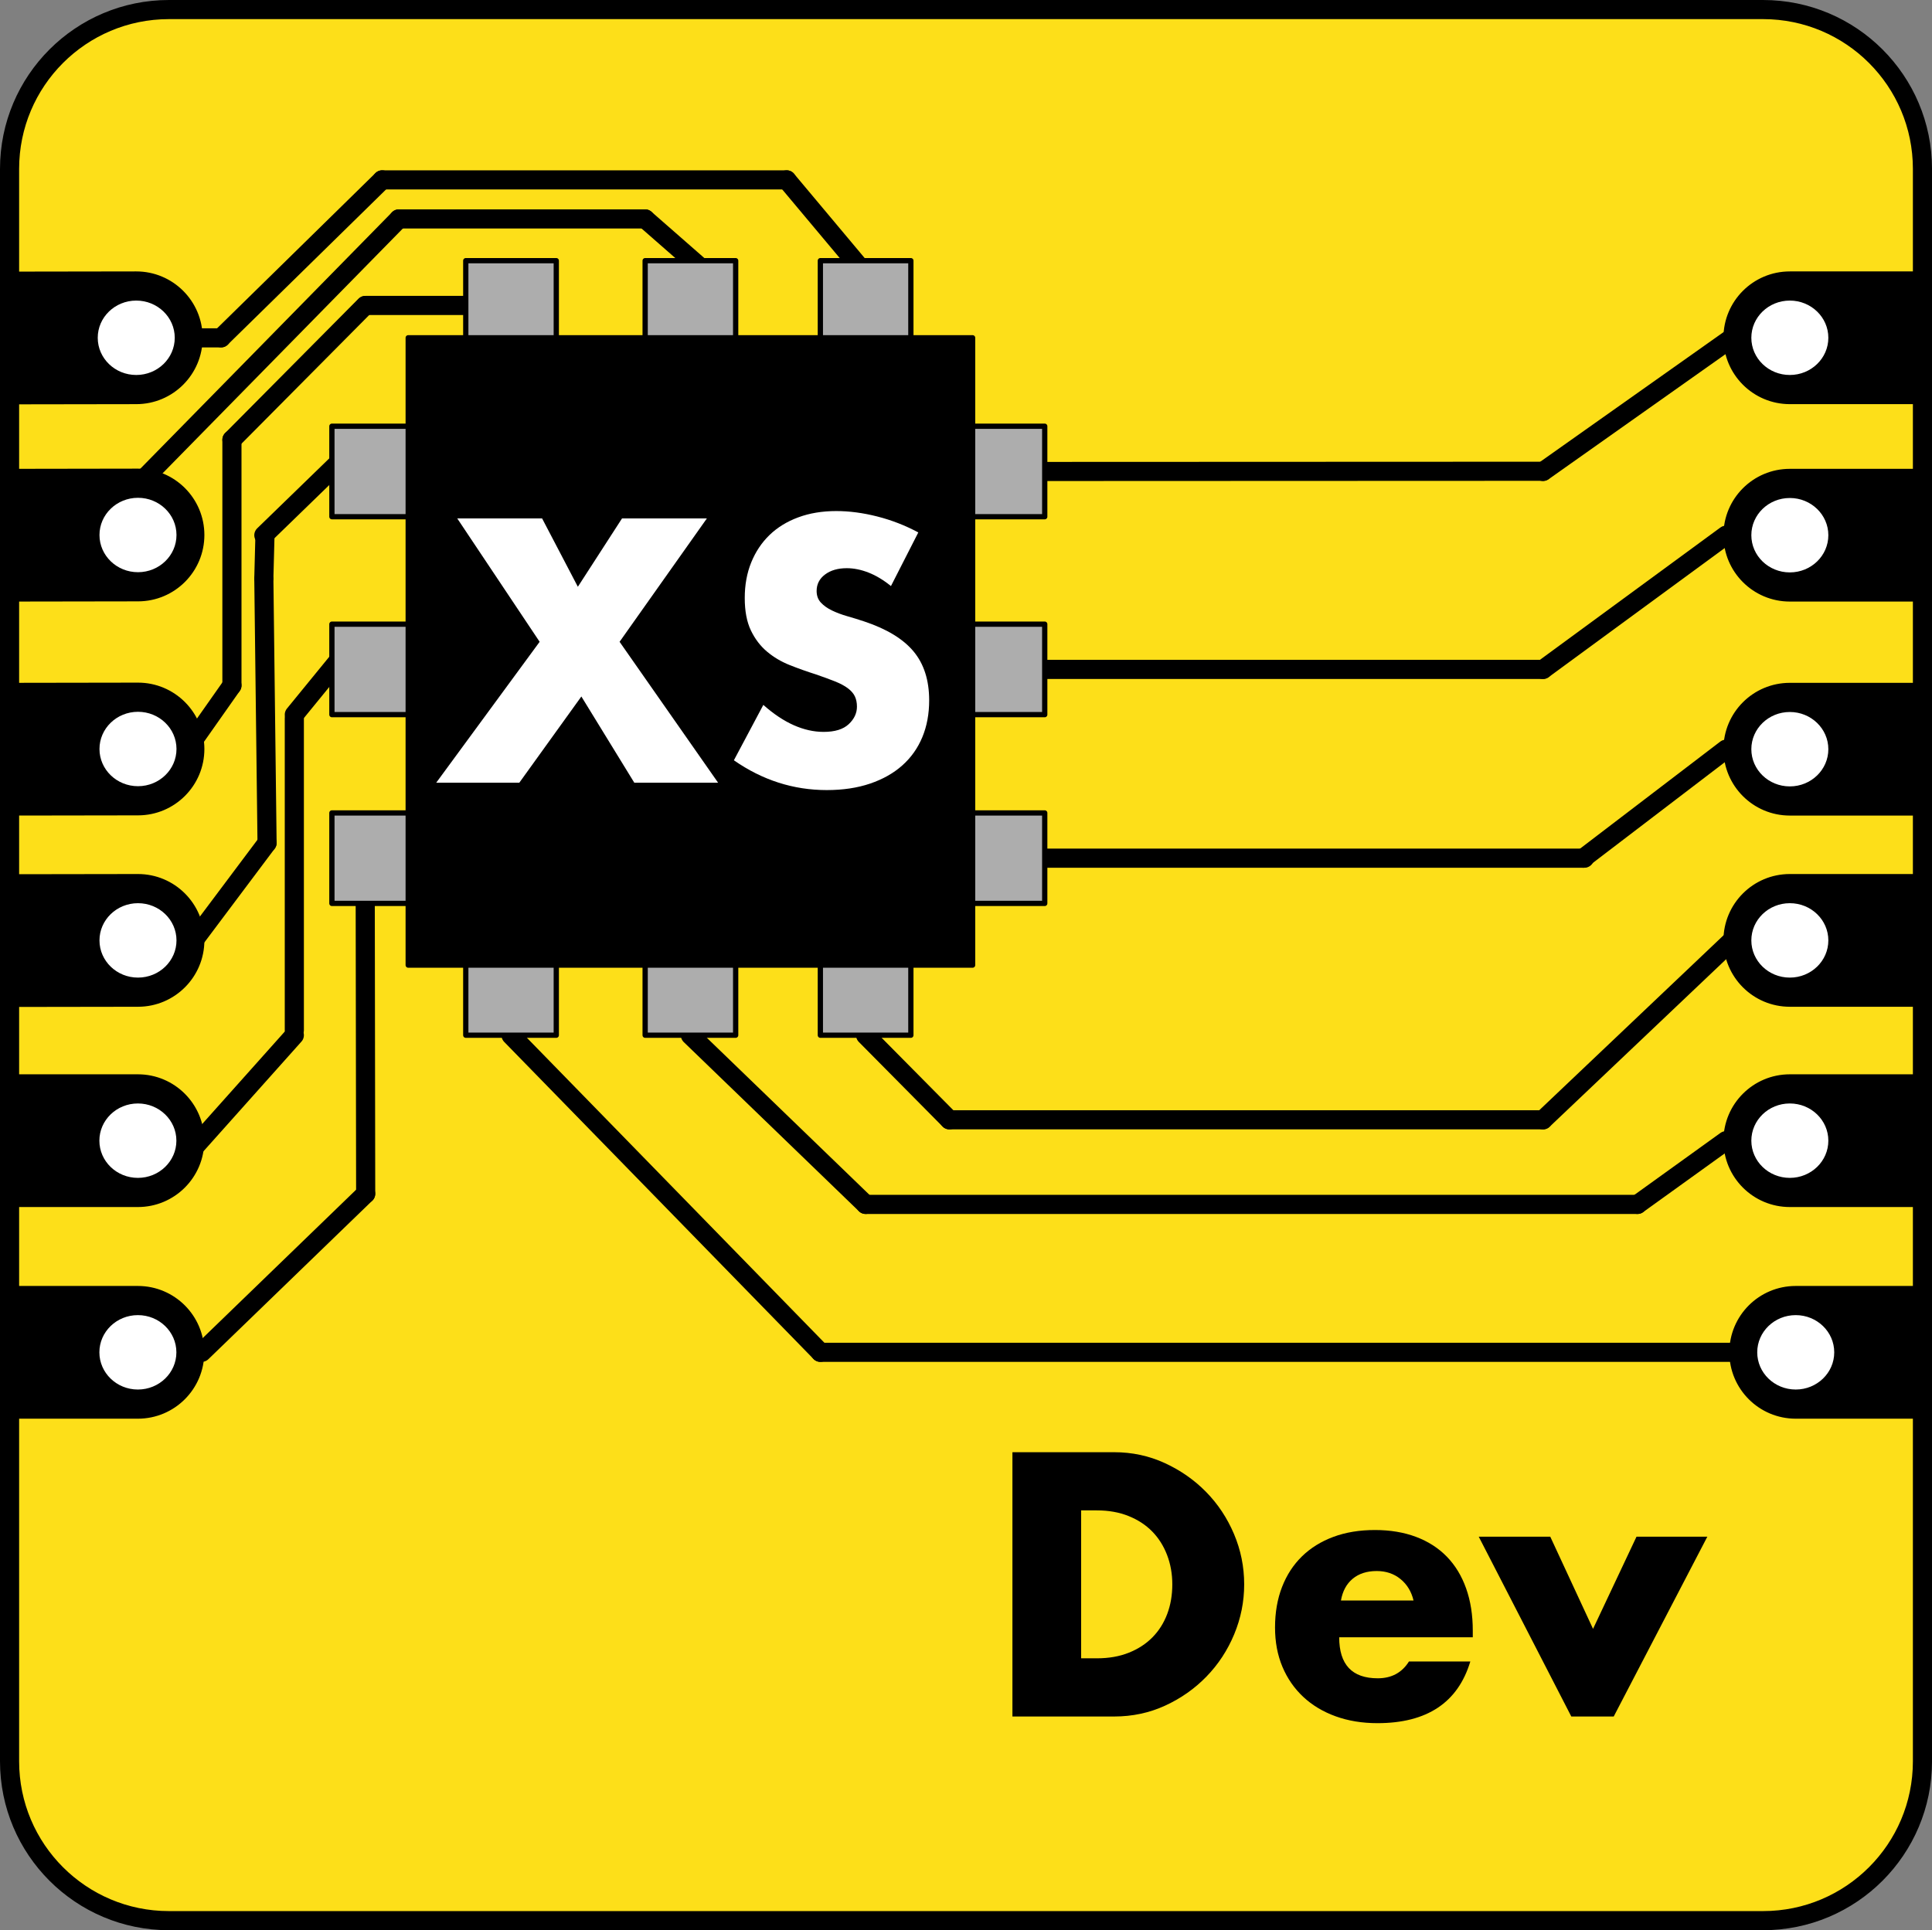 <?xml version="1.0" encoding="UTF-8" standalone="no"?>
<!DOCTYPE svg PUBLIC "-//W3C//DTD SVG 1.1//EN" "http://www.w3.org/Graphics/SVG/1.1/DTD/svg11.dtd">
<!-- Created with Vectornator (http://vectornator.io/) -->
<svg height="100%" stroke-miterlimit="10" style="fill-rule:nonzero;clip-rule:evenodd;stroke-linecap:round;stroke-linejoin:round;" version="1.1" viewBox="496.025 386.908 606.141 605.722" width="100%" xml:space="preserve" xmlns="http://www.w3.org/2000/svg" xmlns:vectornator="http://vectornator.io" xmlns:xlink="http://www.w3.org/1999/xlink">
<rect x="496.025" y="386.908" width="606.141" height="605.722" fill="#808080" stroke="none"/>
<defs/>
<g id="Logo" vectornator:layerName="Logo">
<path d="M499.025 439.908C499.025 412.293 521.411 389.908 549.025 389.908L1049.17 389.908C1076.78 389.908 1099.17 412.293 1099.17 439.908L1099.17 939.629C1099.17 967.244 1076.78 989.629 1049.17 989.629L549.025 989.629C521.411 989.629 499.025 967.244 499.025 939.629L499.025 439.908Z" fill="#fddf19" fill-rule="nonzero" opacity="1" stroke="#000000" stroke-linecap="round" stroke-linejoin="miter" stroke-width="6" vectornator:layerName="Rectangle 1"/>
<g fill="#000000" opacity="1" stroke="none" vectornator:layerName="Text 2">
<path d="M835.221 907.306L840.171 907.306C843.911 907.306 847.248 906.72 850.181 905.546C853.115 904.373 855.59 902.76 857.606 900.706C859.623 898.653 861.163 896.215 862.226 893.391C863.29 890.568 863.821 887.47 863.821 884.096C863.821 880.796 863.271 877.716 862.171 874.856C861.071 871.996 859.513 869.54 857.496 867.486C855.48 865.433 853.005 863.82 850.071 862.646C847.138 861.473 843.838 860.886 840.171 860.886L835.221 860.886L835.221 907.306ZM813.661 842.626L845.561 842.626C851.208 842.626 856.506 843.763 861.456 846.036C866.406 848.31 870.733 851.335 874.436 855.111C878.14 858.888 881.055 863.288 883.181 868.311C885.308 873.335 886.371 878.596 886.371 884.096C886.371 889.523 885.326 894.748 883.236 899.771C881.146 904.795 878.25 909.213 874.546 913.026C870.843 916.84 866.516 919.883 861.566 922.156C856.616 924.43 851.281 925.566 845.561 925.566L813.661 925.566L813.661 842.626Z"/>
<path d="M939.501 889.156C938.841 886.37 937.485 884.133 935.431 882.446C933.378 880.76 930.885 879.916 927.951 879.916C924.871 879.916 922.36 880.723 920.416 882.336C918.473 883.95 917.245 886.223 916.731 889.156L939.501 889.156ZM916.181 900.706C916.181 909.286 920.215 913.576 928.281 913.576C932.608 913.576 935.871 911.816 938.071 908.296L957.321 908.296C953.435 921.203 943.718 927.656 928.171 927.656C923.405 927.656 919.041 926.941 915.081 925.511C911.121 924.081 907.73 922.046 904.906 919.406C902.083 916.766 899.901 913.613 898.361 909.946C896.821 906.28 896.051 902.173 896.051 897.626C896.051 892.933 896.785 888.698 898.251 884.921C899.718 881.145 901.808 877.936 904.521 875.296C907.235 872.656 910.516 870.621 914.366 869.191C918.216 867.761 922.561 867.046 927.401 867.046C932.168 867.046 936.458 867.761 940.271 869.191C944.085 870.621 947.311 872.693 949.951 875.406C952.591 878.12 954.608 881.438 956.001 885.361C957.395 889.285 958.091 893.703 958.091 898.616L958.091 900.706L916.181 900.706Z"/>
<path d="M982.401 869.136L995.821 898.066L1009.46 869.136L1031.68 869.136L1002.31 925.566L989.001 925.566L959.961 869.136L982.401 869.136Z"/>
</g>
<g opacity="1" vectornator:layerName="Group 2">
<path d="M1059.41 791.283C1048.36 791.283 1039.41 800.237 1039.41 811.283C1039.41 822.328 1048.36 831.283 1059.41 831.283L1099.16 831.283L1099.16 791.283L1059.41 791.283Z" fill="#000000" fill-rule="nonzero" opacity="1" stroke="#000000" stroke-linecap="butt" stroke-linejoin="miter" stroke-width="1.651" vectornator:layerName="Curve 1"/>
<path d="M1046.51 811.283C1046.51 804.379 1052.29 798.783 1059.41 798.783C1066.54 798.783 1072.32 804.379 1072.32 811.283C1072.32 818.186 1066.54 823.783 1059.41 823.783C1052.29 823.783 1046.51 818.186 1046.51 811.283Z" fill="#ffffff" fill-rule="nonzero" opacity="1" stroke="#000000" stroke-linecap="butt" stroke-linejoin="miter" stroke-width="1.651" vectornator:layerName="Oval 14"/>
</g>
<g opacity="1" vectornator:layerName="Group 3">
<path d="M1057.56 724.864C1046.51 724.864 1037.56 733.818 1037.56 744.864C1037.56 755.91 1046.51 764.864 1057.56 764.864L1097.31 764.864L1097.31 724.864L1057.56 724.864Z" fill="#000000" fill-rule="nonzero" opacity="1" stroke="#000000" stroke-linecap="butt" stroke-linejoin="miter" stroke-width="1.651" vectornator:layerName="Curve 1"/>
<path d="M1044.66 744.864C1044.66 737.96 1050.43 732.364 1057.56 732.364C1064.69 732.364 1070.47 737.96 1070.47 744.864C1070.47 751.767 1064.69 757.364 1057.56 757.364C1050.43 757.364 1044.66 751.767 1044.66 744.864Z" fill="#ffffff" fill-rule="nonzero" opacity="1" stroke="#000000" stroke-linecap="butt" stroke-linejoin="miter" stroke-width="1.651" vectornator:layerName="Oval 14"/>
</g>
<g opacity="1" vectornator:layerName="Group 4">
<path d="M1057.56 662.015C1046.51 662.015 1037.56 670.969 1037.56 682.015C1037.56 693.06 1046.51 702.015 1057.56 702.015L1097.31 702.015L1097.31 662.015L1057.56 662.015Z" fill="#000000" fill-rule="nonzero" opacity="1" stroke="#000000" stroke-linecap="butt" stroke-linejoin="miter" stroke-width="1.651" vectornator:layerName="Curve 1"/>
<path d="M1044.66 682.015C1044.66 675.111 1050.43 669.515 1057.56 669.515C1064.69 669.515 1070.47 675.111 1070.47 682.015C1070.47 688.918 1064.69 694.515 1057.56 694.515C1050.43 694.515 1044.66 688.918 1044.66 682.015Z" fill="#ffffff" fill-rule="nonzero" opacity="1" stroke="#000000" stroke-linecap="butt" stroke-linejoin="miter" stroke-width="1.651" vectornator:layerName="Oval 14"/>
</g>
<g opacity="1" vectornator:layerName="Group 5">
<path d="M1057.56 602.015C1046.51 602.015 1037.56 610.969 1037.56 622.015C1037.56 633.06 1046.51 642.015 1057.56 642.015L1097.31 642.015L1097.31 602.015L1057.56 602.015Z" fill="#000000" fill-rule="nonzero" opacity="1" stroke="#000000" stroke-linecap="butt" stroke-linejoin="miter" stroke-width="1.651" vectornator:layerName="Curve 1"/>
<path d="M1044.66 622.015C1044.66 615.111 1050.43 609.515 1057.56 609.515C1064.69 609.515 1070.47 615.111 1070.47 622.015C1070.47 628.918 1064.69 634.515 1057.56 634.515C1050.43 634.515 1044.66 628.918 1044.66 622.015Z" fill="#ffffff" fill-rule="nonzero" opacity="1" stroke="#000000" stroke-linecap="butt" stroke-linejoin="miter" stroke-width="1.651" vectornator:layerName="Oval 14"/>
</g>
<g opacity="1" vectornator:layerName="Group 6">
<path d="M1057.56 534.86C1046.51 534.86 1037.56 543.814 1037.56 554.86C1037.56 565.906 1046.51 574.86 1057.56 574.86L1097.31 574.86L1097.31 534.86L1057.56 534.86Z" fill="#000000" fill-rule="nonzero" opacity="1" stroke="#000000" stroke-linecap="butt" stroke-linejoin="miter" stroke-width="1.651" vectornator:layerName="Curve 1"/>
<path d="M1044.66 554.86C1044.66 547.956 1050.43 542.36 1057.56 542.36C1064.69 542.36 1070.47 547.956 1070.47 554.86C1070.47 561.763 1064.69 567.36 1057.56 567.36C1050.43 567.36 1044.66 561.763 1044.66 554.86Z" fill="#ffffff" fill-rule="nonzero" opacity="1" stroke="#000000" stroke-linecap="butt" stroke-linejoin="miter" stroke-width="1.651" vectornator:layerName="Oval 14"/>
</g>
<g opacity="1" vectornator:layerName="Group 7">
<path d="M1057.56 472.908C1046.51 472.908 1037.56 481.862 1037.56 492.908C1037.56 503.953 1046.51 512.908 1057.56 512.908L1097.31 512.908L1097.31 472.908L1057.56 472.908Z" fill="#000000" fill-rule="nonzero" opacity="1" stroke="#000000" stroke-linecap="butt" stroke-linejoin="miter" stroke-width="1.651" vectornator:layerName="Curve 1"/>
<path d="M1044.66 492.908C1044.66 486.004 1050.43 480.408 1057.56 480.408C1064.69 480.408 1070.47 486.004 1070.47 492.908C1070.47 499.811 1064.69 505.408 1057.56 505.408C1050.43 505.408 1044.66 499.811 1044.66 492.908Z" fill="#ffffff" fill-rule="nonzero" opacity="1" stroke="#000000" stroke-linecap="butt" stroke-linejoin="miter" stroke-width="1.651" vectornator:layerName="Oval 14"/>
</g>
<g opacity="1" vectornator:layerName="Group 8">
<path d="M539.289 831.283C550.335 831.283 559.289 822.328 559.289 811.283C559.289 800.237 550.335 791.283 539.289 791.283L499.539 791.283L499.539 831.283L539.289 831.283Z" fill="#000000" fill-rule="nonzero" opacity="1" stroke="#000000" stroke-linecap="butt" stroke-linejoin="miter" stroke-width="1.651" vectornator:layerName="Curve 1"/>
<path d="M552.191 811.283C552.191 818.186 546.412 823.783 539.285 823.783C532.157 823.783 526.379 818.186 526.379 811.283C526.379 804.379 532.157 798.783 539.285 798.783C546.412 798.783 552.191 804.379 552.191 811.283Z" fill="#ffffff" fill-rule="nonzero" opacity="1" stroke="#000000" stroke-linecap="butt" stroke-linejoin="miter" stroke-width="1.651" vectornator:layerName="Oval 14"/>
</g>
<g opacity="1" vectornator:layerName="Group 10">
<path d="M538.807 512.908C549.852 512.89 558.793 503.922 558.775 492.876C558.758 481.831 549.79 472.89 538.744 472.908L498.994 472.97L499.057 512.97L538.807 512.908Z" fill="#000000" fill-rule="nonzero" opacity="1" stroke="#000000" stroke-linecap="butt" stroke-linejoin="miter" stroke-width="1.651" vectornator:layerName="Curve 1"/>
<path d="M551.676 492.887C551.687 499.791 545.918 505.396 538.79 505.408C531.663 505.419 525.876 499.831 525.865 492.928C525.854 486.024 531.623 480.419 538.751 480.408C545.879 480.396 551.666 485.984 551.676 492.887Z" fill="#ffffff" fill-rule="nonzero" opacity="1" stroke="#000000" stroke-linecap="butt" stroke-linejoin="miter" stroke-width="1.651" vectornator:layerName="Oval 14"/>
</g>
<g opacity="1" vectornator:layerName="Group 11">
<path d="M539.352 574.797C550.398 574.78 559.338 565.812 559.321 554.766C559.303 543.72 550.335 534.78 539.289 534.797L499.539 534.86L499.602 574.86L539.352 574.797Z" fill="#000000" fill-rule="nonzero" opacity="1" stroke="#000000" stroke-linecap="butt" stroke-linejoin="miter" stroke-width="1.651" vectornator:layerName="Curve 1"/>
<path d="M552.222 554.777C552.233 561.681 546.463 567.286 539.336 567.297C532.208 567.309 526.421 561.721 526.41 554.818C526.399 547.914 532.169 542.309 539.296 542.297C546.424 542.286 552.211 547.874 552.222 554.777Z" fill="#ffffff" fill-rule="nonzero" opacity="1" stroke="#000000" stroke-linecap="butt" stroke-linejoin="miter" stroke-width="1.651" vectornator:layerName="Oval 14"/>
</g>
<g opacity="1" vectornator:layerName="Group 12">
<path d="M539.352 641.952C550.398 641.935 559.338 632.966 559.321 621.921C559.303 610.875 550.335 601.935 539.289 601.952L499.539 602.015L499.602 642.015L539.352 641.952Z" fill="#000000" fill-rule="nonzero" opacity="1" stroke="#000000" stroke-linecap="butt" stroke-linejoin="miter" stroke-width="1.651" vectornator:layerName="Curve 1"/>
<path d="M552.222 621.932C552.233 628.835 546.463 634.441 539.336 634.452C532.208 634.463 526.421 628.876 526.41 621.972C526.399 615.069 532.169 609.463 539.296 609.452C546.424 609.441 552.211 615.028 552.222 621.932Z" fill="#ffffff" fill-rule="nonzero" opacity="1" stroke="#000000" stroke-linecap="butt" stroke-linejoin="miter" stroke-width="1.651" vectornator:layerName="Oval 14"/>
</g>
<g opacity="1" vectornator:layerName="Group 9">
<path d="M539.352 702.015C550.398 701.997 559.338 693.029 559.321 681.983C559.303 670.937 550.335 661.997 539.289 662.015L499.539 662.077L499.602 702.077L539.352 702.015Z" fill="#000000" fill-rule="nonzero" opacity="1" stroke="#000000" stroke-linecap="butt" stroke-linejoin="miter" stroke-width="1.651" vectornator:layerName="Curve 1"/>
<path d="M552.222 681.994C552.233 688.898 546.463 694.503 539.336 694.515C532.208 694.526 526.421 688.938 526.41 682.035C526.399 675.131 532.169 669.526 539.296 669.515C546.424 669.503 552.211 675.091 552.222 681.994Z" fill="#ffffff" fill-rule="nonzero" opacity="1" stroke="#000000" stroke-linecap="butt" stroke-linejoin="miter" stroke-width="1.651" vectornator:layerName="Oval 14"/>
</g>
<g opacity="1" vectornator:layerName="Group 1">
<path d="M539.289 764.864C550.335 764.864 559.289 755.909 559.289 744.864C559.289 733.818 550.335 724.864 539.289 724.864L499.539 724.864L499.539 764.864L539.289 764.864Z" fill="#000000" fill-rule="nonzero" opacity="1" stroke="#000000" stroke-linecap="butt" stroke-linejoin="miter" stroke-width="1.651" vectornator:layerName="Curve 1"/>
<path d="M552.191 744.864C552.191 751.767 546.412 757.364 539.285 757.364C532.157 757.364 526.379 751.767 526.379 744.864C526.379 737.96 532.157 732.364 539.285 732.364C546.412 732.364 552.191 737.96 552.191 744.864Z" fill="#ffffff" fill-rule="nonzero" opacity="1" stroke="#000000" stroke-linecap="butt" stroke-linejoin="miter" stroke-width="1.651" vectornator:layerName="Oval 14"/>
</g>
<path d="M610.751 761.522L559.321 811.276" fill="none" opacity="1" stroke="#000000" stroke-linecap="round" stroke-linejoin="miter" stroke-width="6" vectornator:layerName="Line 15"/>
<path d="M588.367 711.768L554.721 749.447" fill="none" opacity="1" stroke="#000000" stroke-linecap="round" stroke-linejoin="miter" stroke-width="6" vectornator:layerName="Line 2"/>
<path d="M588.367 612.323L588.367 710.181" fill="none" opacity="1" stroke="#000000" stroke-linecap="round" stroke-linejoin="miter" stroke-width="6" vectornator:layerName="Line 1"/>
<path d="M610.613 670.411L610.751 761.522" fill="none" opacity="1" stroke="#000000" stroke-linecap="round" stroke-linejoin="miter" stroke-width="6" vectornator:layerName="Line 14"/>
<path d="M980.136 534.86L1039.41 492.939" fill="none" opacity="1" stroke="#000000" stroke-linecap="round" stroke-linejoin="miter" stroke-width="6" vectornator:layerName="Line 13"/>
<path d="M980.136 596.972L1037.56 554.86" fill="none" opacity="1" stroke="#000000" stroke-linecap="round" stroke-linejoin="miter" stroke-width="6" vectornator:layerName="Line 11"/>
<path d="M992.767 656.213L1037.56 622.015" fill="none" opacity="1" stroke="#000000" stroke-linecap="round" stroke-linejoin="miter" stroke-width="6" vectornator:layerName="Line 9"/>
<path d="M980.136 738.316L1039.41 682.046" fill="none" opacity="1" stroke="#000000" stroke-linecap="round" stroke-linejoin="miter" stroke-width="6" vectornator:layerName="Line 2"/>
<path d="M793.881 738.316L980.136 738.316" fill="none" opacity="1" stroke="#000000" stroke-linecap="round" stroke-linejoin="miter" stroke-width="6" vectornator:layerName="Line 1"/>
<path d="M823.797 534.86L980.136 534.797" fill="none" opacity="1" stroke="#000000" stroke-linecap="round" stroke-linejoin="miter" stroke-width="6" vectornator:layerName="Line 12"/>
<path d="M823.797 596.972L980.136 596.972" fill="none" opacity="1" stroke="#000000" stroke-linecap="round" stroke-linejoin="miter" stroke-width="6" vectornator:layerName="Line 10"/>
<path d="M823.797 656.213L993.131 656.213" fill="none" opacity="1" stroke="#000000" stroke-linecap="round" stroke-linejoin="miter" stroke-width="6" vectornator:layerName="Line 8"/>
<path d="M767.599 711.768L793.881 738.316" fill="none" opacity="1" stroke="#000000" stroke-linecap="round" stroke-linejoin="miter" stroke-width="6" vectornator:layerName="Line 1"/>
<path d="M656.353 711.768L753.401 811.276" fill="none" opacity="1" stroke="#000000" stroke-linecap="round" stroke-linejoin="miter" stroke-width="6" vectornator:layerName="Line 6"/>
<path d="M712.631 711.768L767.599 764.864" fill="none" opacity="1" stroke="#000000" stroke-linecap="round" stroke-linejoin="miter" stroke-width="6" vectornator:layerName="Line 3"/>
<path d="M767.599 764.864L1009.77 764.864" fill="none" opacity="1" stroke="#000000" stroke-linecap="round" stroke-linejoin="miter" stroke-width="6" vectornator:layerName="Line 4"/>
<path d="M1009.77 764.864L1037.56 744.864" fill="none" opacity="1" stroke="#000000" stroke-linecap="round" stroke-linejoin="miter" stroke-width="6" vectornator:layerName="Line 5"/>
<path d="M604.562 591.338L588.367 611.17" fill="none" opacity="1" stroke="#000000" stroke-linecap="round" stroke-linejoin="miter" stroke-width="6" vectornator:layerName="Line 1"/>
<path d="M753.401 811.283L1039.41 811.283" fill="none" opacity="1" stroke="#000000" stroke-linecap="round" stroke-linejoin="miter" stroke-width="6" vectornator:layerName="Line 7"/>
<path d="M609.657 524.908L578.804 554.86" fill="none" opacity="1" stroke="#000000" stroke-linecap="round" stroke-linejoin="miter" stroke-width="6" vectornator:layerName="Line 16"/>
<path d="M578.804 568.727L579.811 651.422" fill="none" opacity="1" stroke="#000000" stroke-linecap="round" stroke-linejoin="miter" stroke-width="6" vectornator:layerName="Line 17"/>
<path d="M578.804 568.26L579.154 554.86" fill="none" opacity="1" stroke="#000000" stroke-linecap="round" stroke-linejoin="miter" stroke-width="6" vectornator:layerName="Line 19"/>
<path d="M579.811 651.422L554.721 684.886" fill="none" opacity="1" stroke="#000000" stroke-linecap="round" stroke-linejoin="miter" stroke-width="6" vectornator:layerName="Line 18"/>
<path d="M554.721 622.015L568.79 602.015" fill="none" opacity="1" stroke="#000000" stroke-linecap="round" stroke-linejoin="miter" stroke-width="6" vectornator:layerName="Line 20"/>
<path d="M568.79 602.015L568.79 524.908" fill="none" opacity="1" stroke="#000000" stroke-linecap="round" stroke-linejoin="miter" stroke-width="6" vectornator:layerName="Line 21"/>
<path d="M568.79 524.908L610.613 482.761" fill="none" opacity="1" stroke="#000000" stroke-linecap="round" stroke-linejoin="miter" stroke-width="6" vectornator:layerName="Line 22"/>
<path d="M610.751 482.761L647.43 482.761" fill="none" opacity="1" stroke="#000000" stroke-linecap="round" stroke-linejoin="miter" stroke-width="6" vectornator:layerName="Line 23"/>
<path d="M538.468 539.884L621.155 455.612" fill="none" opacity="1" stroke="#000000" stroke-linecap="round" stroke-linejoin="miter" stroke-width="6" vectornator:layerName="Line 24"/>
<path d="M621.155 455.612L698.433 455.612" fill="none" opacity="1" stroke="#000000" stroke-linecap="round" stroke-linejoin="miter" stroke-width="6" vectornator:layerName="Line 25"/>
<path d="M698.433 455.612L718.186 472.908" fill="none" opacity="1" stroke="#000000" stroke-linecap="round" stroke-linejoin="miter" stroke-width="6" vectornator:layerName="Line 26"/>
<path d="M554.721 492.939L565.387 492.939" fill="none" opacity="1" stroke="#000000" stroke-linecap="round" stroke-linejoin="miter" stroke-width="6" vectornator:layerName="Line 27"/>
<path d="M565.387 492.908L615.925 443.354" fill="none" opacity="1" stroke="#000000" stroke-linecap="round" stroke-linejoin="miter" stroke-width="6" vectornator:layerName="Line 28"/>
<path d="M615.925 443.354L742.839 443.354" fill="none" opacity="1" stroke="#000000" stroke-linecap="round" stroke-linejoin="miter" stroke-width="6" vectornator:layerName="Line 29"/>
<path d="M767.599 472.908L742.839 443.354" fill="none" opacity="1" stroke="#000000" stroke-linecap="round" stroke-linejoin="miter" stroke-width="6" vectornator:layerName="Line 30"/>
<path d="M670.551 669.768L670.551 711.768L642.155 711.768L642.155 669.768L670.551 669.768Z" fill="#adadad" fill-rule="nonzero" opacity="1" stroke="#000000" stroke-linecap="butt" stroke-linejoin="miter" stroke-width="1.651" vectornator:layerName="Rectangle 9"/>
<path d="M726.83 669.768L726.83 711.768L698.433 711.768L698.433 669.768L726.83 669.768Z" fill="#adadad" fill-rule="nonzero" opacity="1" stroke="#000000" stroke-linecap="butt" stroke-linejoin="miter" stroke-width="1.651" vectornator:layerName="Rectangle 14"/>
<path d="M781.797 669.768L781.797 711.768L753.401 711.768L753.401 669.768L781.797 669.768Z" fill="#adadad" fill-rule="nonzero" opacity="1" stroke="#000000" stroke-linecap="butt" stroke-linejoin="miter" stroke-width="1.651" vectornator:layerName="Rectangle 13"/>
<path d="M781.797 468.709L781.797 510.709L753.401 510.709L753.401 468.709L781.797 468.709Z" fill="#adadad" fill-rule="nonzero" opacity="1" stroke="#000000" stroke-linecap="butt" stroke-linejoin="miter" stroke-width="1.651" vectornator:layerName="Rectangle 12"/>
<path d="M726.83 468.709L726.83 510.709L698.433 510.709L698.433 468.709L726.83 468.709Z" fill="#adadad" fill-rule="nonzero" opacity="1" stroke="#000000" stroke-linecap="butt" stroke-linejoin="miter" stroke-width="1.651" vectornator:layerName="Rectangle 11"/>
<path d="M670.551 468.709L670.551 510.709L642.155 510.709L642.155 468.709L670.551 468.709Z" fill="#adadad" fill-rule="nonzero" opacity="1" stroke="#000000" stroke-linecap="butt" stroke-linejoin="miter" stroke-width="1.651" vectornator:layerName="Rectangle 10"/>
<path d="M600.155 520.662L642.155 520.662L642.155 549.058L600.155 549.058L600.155 520.662Z" fill="#adadad" fill-rule="nonzero" opacity="1" stroke="#000000" stroke-linecap="butt" stroke-linejoin="miter" stroke-width="1.651" vectornator:layerName="Rectangle 4"/>
<path d="M600.155 582.774L642.155 582.774L642.155 611.17L600.155 611.17L600.155 582.774Z" fill="#adadad" fill-rule="nonzero" opacity="1" stroke="#000000" stroke-linecap="butt" stroke-linejoin="miter" stroke-width="1.651" vectornator:layerName="Rectangle 8"/>
<path d="M600.155 642.015L642.155 642.015L642.155 670.411L600.155 670.411L600.155 642.015Z" fill="#adadad" fill-rule="nonzero" opacity="1" stroke="#000000" stroke-linecap="butt" stroke-linejoin="miter" stroke-width="1.651" vectornator:layerName="Rectangle 7"/>
<path d="M781.797 642.015L823.797 642.015L823.797 670.411L781.797 670.411L781.797 642.015Z" fill="#adadad" fill-rule="nonzero" opacity="1" stroke="#000000" stroke-linecap="butt" stroke-linejoin="miter" stroke-width="1.651" vectornator:layerName="Rectangle 6"/>
<path d="M780.167 582.774L823.797 582.774L823.797 611.17L780.167 611.17L780.167 582.774Z" fill="#adadad" fill-rule="nonzero" opacity="1" stroke="#000000" stroke-linecap="butt" stroke-linejoin="miter" stroke-width="1.651" vectornator:layerName="Rectangle 5"/>
<path d="M781.797 520.662L823.797 520.662L823.797 549.058L781.797 549.058L781.797 520.662Z" fill="#adadad" fill-rule="nonzero" opacity="1" stroke="#000000" stroke-linecap="butt" stroke-linejoin="miter" stroke-width="1.651" vectornator:layerName="Rectangle 3"/>
<path d="M624.096 492.908L801.167 492.908L801.167 689.768L624.096 689.768L624.096 492.908Z" fill="#000000" fill-rule="nonzero" opacity="1" stroke="#000000" stroke-linecap="butt" stroke-linejoin="miter" stroke-width="1.651" vectornator:layerName="Rectangle 2"/>
<g fill="#ffffff" opacity="1" stroke="none" vectornator:layerName="Text 1">
<path d="M665.331 588.313L639.481 549.593L666.101 549.593L677.321 571.043L691.181 549.593L717.801 549.593L690.411 588.313L721.321 632.533L695.031 632.533L678.421 605.473L658.951 632.533L632.881 632.533L665.331 588.313Z"/>
<path d="M775.551 570.823C773.205 568.916 770.858 567.505 768.511 566.588C766.165 565.671 763.891 565.213 761.691 565.213C758.905 565.213 756.631 565.873 754.871 567.193C753.111 568.513 752.231 570.236 752.231 572.363C752.231 573.83 752.671 575.04 753.551 575.993C754.431 576.946 755.586 577.771 757.016 578.468C758.446 579.165 760.06 579.77 761.856 580.283C763.653 580.796 765.431 581.346 767.191 581.933C774.231 584.28 779.383 587.415 782.646 591.338C785.91 595.261 787.541 600.376 787.541 606.683C787.541 610.936 786.826 614.786 785.396 618.233C783.966 621.68 781.876 624.631 779.126 627.088C776.376 629.545 773.003 631.451 769.006 632.808C765.01 634.165 760.481 634.843 755.421 634.843C744.935 634.843 735.218 631.726 726.271 625.493L735.511 608.113C738.738 610.973 741.928 613.1 745.081 614.493C748.235 615.886 751.351 616.583 754.431 616.583C757.951 616.583 760.573 615.776 762.296 614.163C764.02 612.55 764.881 610.716 764.881 608.663C764.881 607.416 764.661 606.335 764.221 605.418C763.781 604.501 763.048 603.658 762.021 602.888C760.995 602.118 759.656 601.403 758.006 600.743C756.356 600.083 754.358 599.35 752.011 598.543C749.225 597.663 746.493 596.691 743.816 595.628C741.14 594.565 738.756 593.153 736.666 591.393C734.576 589.633 732.89 587.415 731.606 584.738C730.323 582.061 729.681 578.67 729.681 574.563C729.681 570.456 730.36 566.735 731.716 563.398C733.073 560.061 734.98 557.201 737.436 554.818C739.893 552.435 742.9 550.583 746.456 549.263C750.013 547.943 753.991 547.283 758.391 547.283C762.498 547.283 766.788 547.851 771.261 548.988C775.735 550.125 780.025 551.793 784.131 553.993L775.551 570.823Z"/>
</g>
</g>
</svg>
